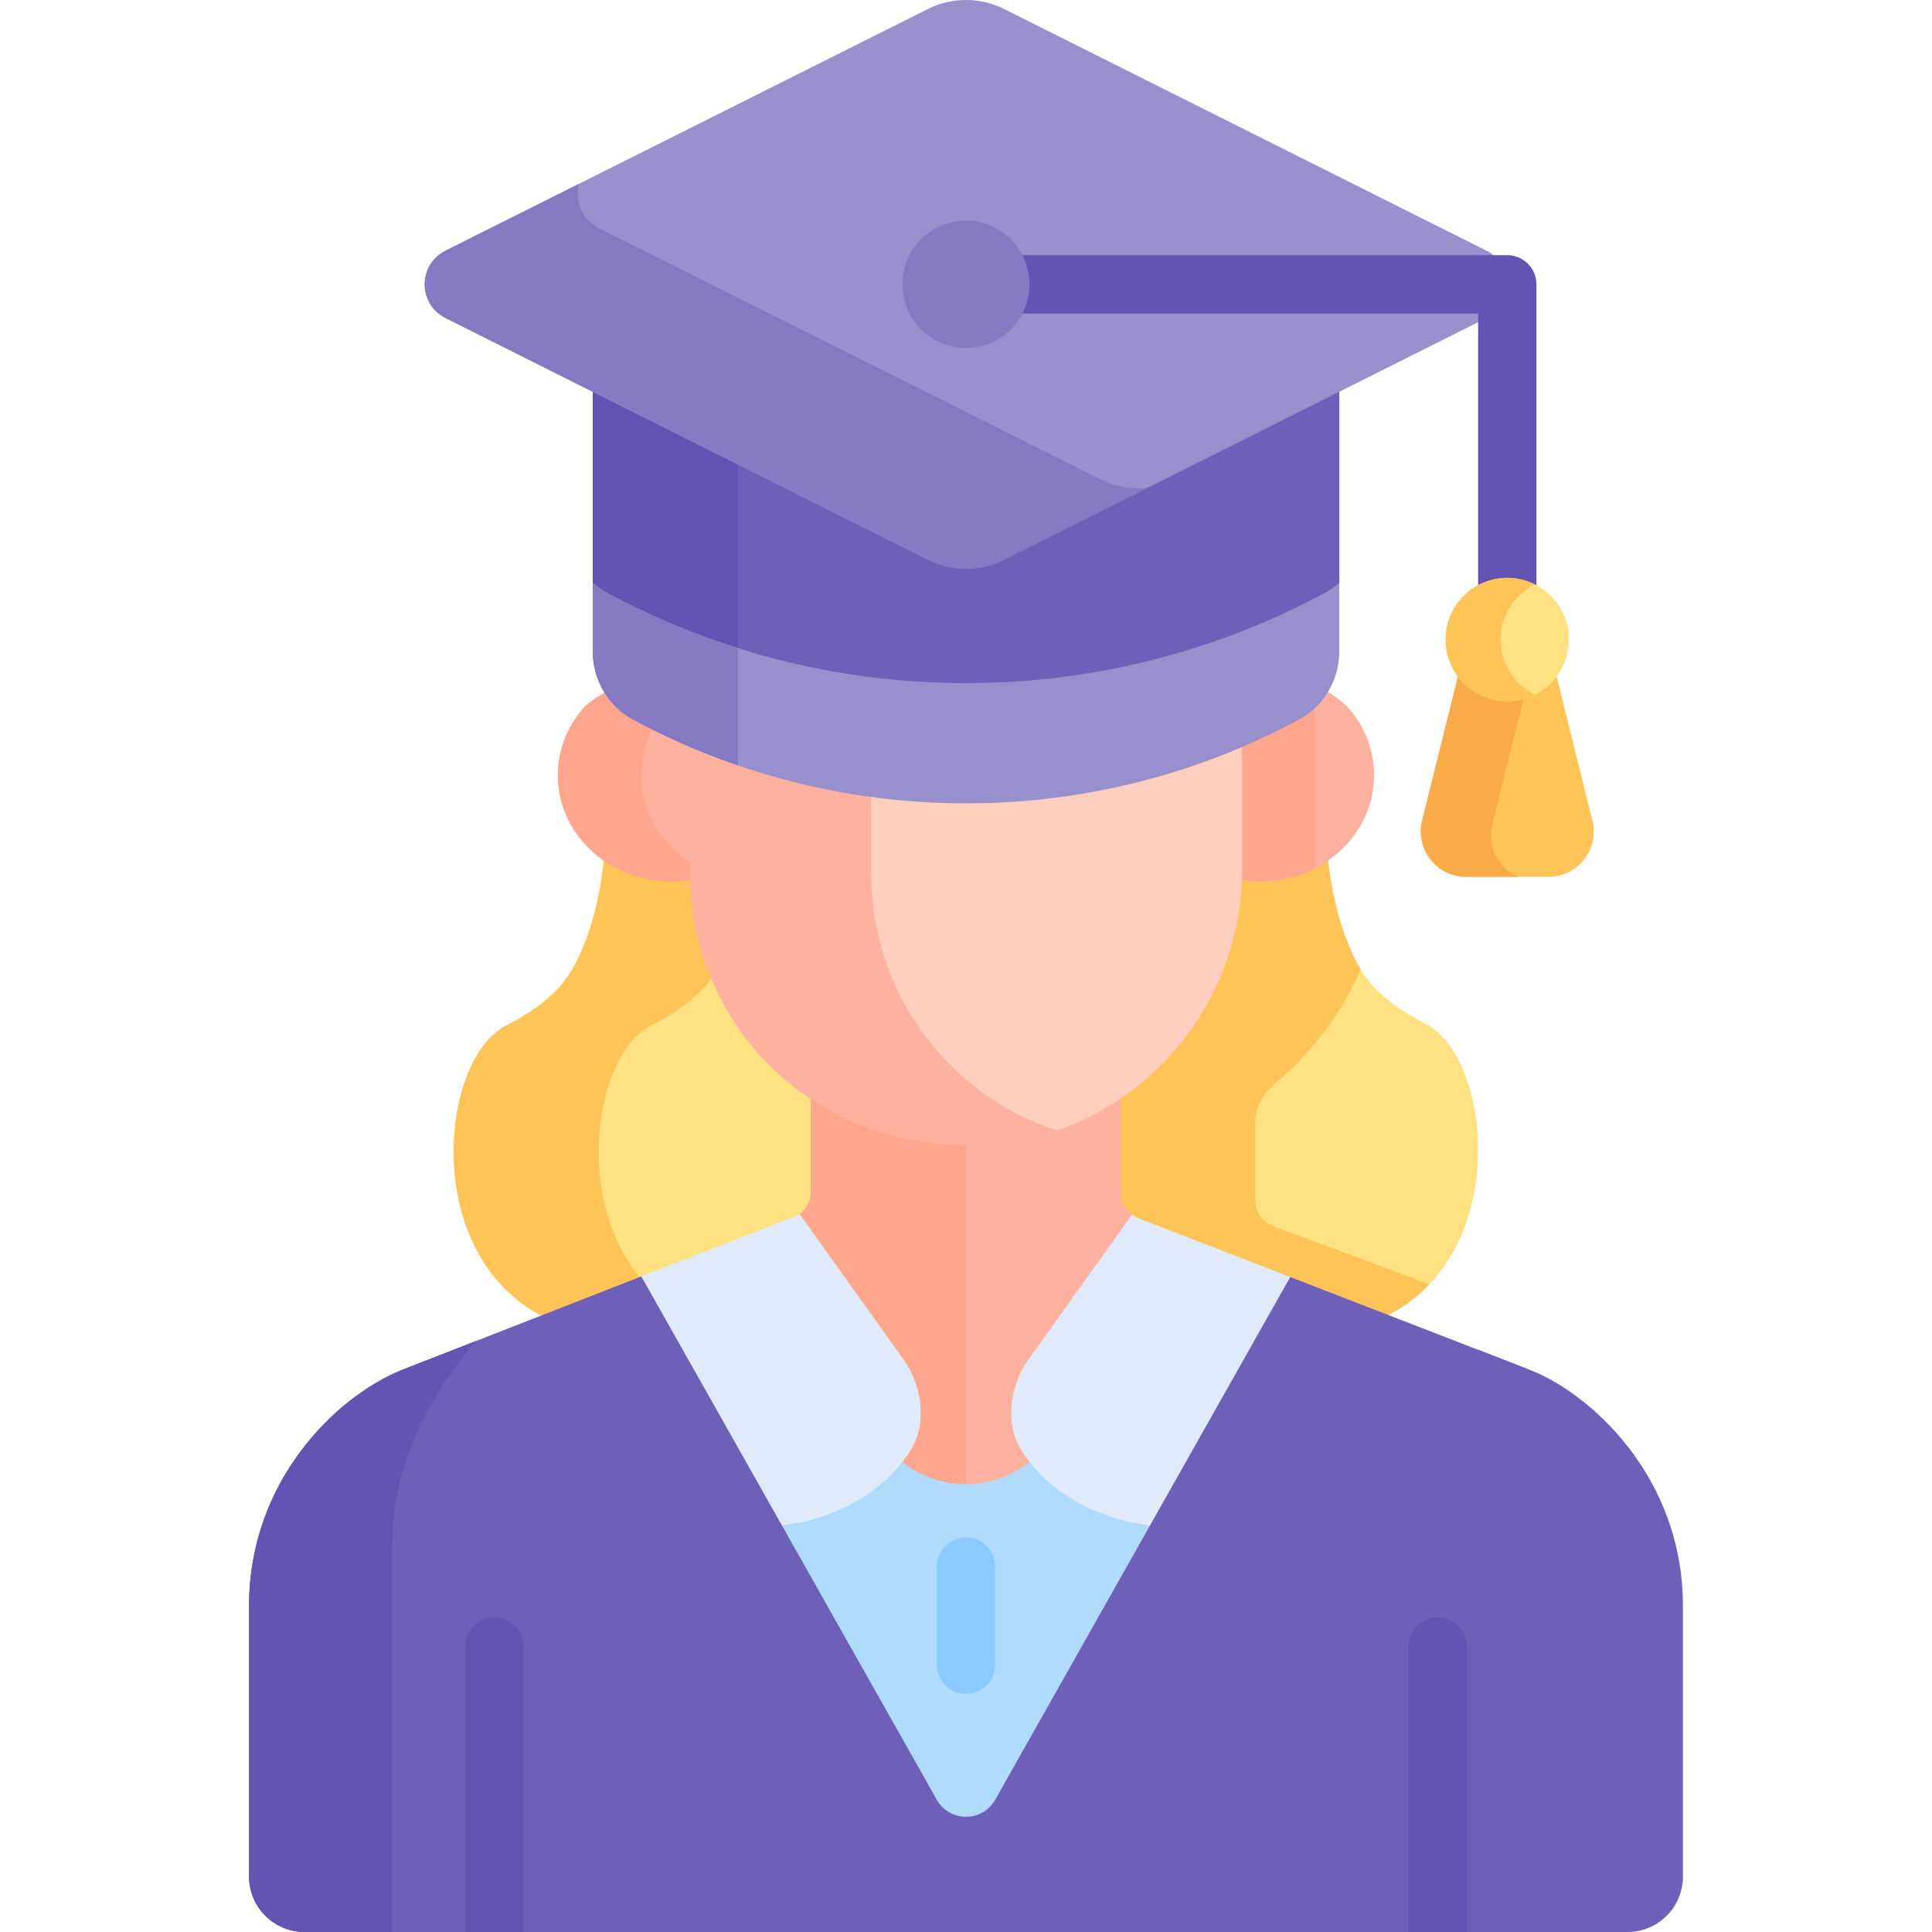 <svg id="Capa_1" enable-background="new 0 0 512 512" height="512" viewBox="0 0 512 512" width="512" xmlns="http://www.w3.org/2000/svg"><g><path d="m145.742 349.783 67.987-25.748c.001-.001.002-.001.003-.002 2.17-1.471 3.166-3.555 3.166-6.017 0-12.436 0-16.122 0-26.782-19.591-13-33.42-36.863-33.981-60.103-8.499 1.335-16.526-.753-22.755-5.034-.717 11.077-4.576 26.932-11.435 34.951-3.784 4.424-8.901 7.817-14.674 10.794-17.711 9.131-22.861 62.189 11.689 77.941z" fill="#ffe181"/><path d="m172.477 271.841c5.772-2.976 10.89-6.37 14.674-10.794.75-.876 1.457-1.861 2.135-2.909-3.869-8.634-6.149-17.868-6.37-27.008-8.499 1.335-16.526-.753-22.755-5.034-.717 11.077-4.576 26.932-11.435 34.951-3.784 4.424-8.901 7.817-14.674 10.794-17.71 9.131-22.86 62.19 11.689 77.941l25.259-9.565c-19.508-21.401-13.523-60.642 1.477-68.376z" fill="#fec458"/><g><g><g><path d="m377.883 271.371c-5.772-2.976-10.89-6.37-14.674-10.794-6.76-7.903-10.599-23.47-11.396-34.463-6.225 4.27-14.243 6.35-22.731 5.016-.804 23.906-15.394 47.225-34.045 59.958l.021 26.973c.009 3.072 1.902 5.814 4.752 6.916 2.838 1.099 37.718 13.809 65.762 24.67l.49-.272c34.696-15.681 29.554-68.861 11.821-78.004z" fill="#ffe181"/></g></g></g><path d="m337.412 324.976c-2.85-1.102-4.744-3.844-4.752-6.916l-.015-20.236c-.003-4.105 1.9-7.943 5.074-10.547 9.564-7.845 17.697-18.475 22.894-30.342-5.148-8.434-8.11-21.329-8.798-30.822-6.225 4.27-14.243 6.35-22.731 5.016-.804 23.906-15.394 47.225-34.045 59.958l.021 26.973c.009 3.072 1.902 5.814 4.752 6.916 2.838 1.099 37.718 13.809 65.762 24.67l.49-.272c5.066-2.29 9.277-5.383 12.729-9.017-20.727-7.794-39.341-14.591-41.381-15.381z" fill="#fec458"/><path d="m276.869 386.557c-.744-1.115-1.449-2.227-2.126-3.317-4.385-7.056-4.004-16.078.825-22.838l24.441-38.544c-1.781-1.378-2.884-3.52-2.89-5.858l-.008-29.042c-11.55 7.888-25.447 12.506-40.361 12.456-16.213-.054-30.405-4.665-41.913-12.301v28.842c0 2.9-1.324 4.665-2.904 5.822l24.499 38.625c4.829 6.76 5.21 15.782.825 22.838-.674 1.084-1.374 2.19-2.114 3.299h.699c11.356 10.179 28.969 10.185 40.332.019h.695z" fill="#ffb1a0"/><path d="m255.971 299.398c-15.887-.198-29.812-4.771-41.134-12.285v28.842c0 2.9-1.324 4.665-2.904 5.822l24.499 38.625c4.829 6.76 5.21 15.782.825 22.838-.674 1.084-1.374 2.19-2.114 3.299h.699c5.669 5.082 12.897 7.627 20.129 7.638z" fill="#ffa68e"/><path d="m445.997 497.294v-71.757c0-30.556-19.69-51.921-36.251-60.554-3.152-1.604-4.32-1.964-18.032-7.319v.046c-12.814-4.963-32.251-12.49-49.791-19.283l-78.178 123.062c-3.403 6.029-12.086 6.03-15.49.001l-78.3-123.226-63.737 24.893c-17.194 7.076-40.217 29.341-40.217 62.38v71.757c0 8.122 6.584 14.706 14.706 14.706h350.584c8.122 0 14.706-6.584 14.706-14.706z" fill="#6e60b8"/><path d="m103.914 409.364c0-23.768 12.445-42.728 22.277-54.006l-19.971 7.8c-17.194 7.076-40.217 29.341-40.217 62.38v71.757c0 8.122 6.584 14.706 14.706 14.706h23.205c0-36.014 0-80.989 0-102.637z" fill="#6353b2"/><path d="m273.91 386.555c-10.088 9.026-25.725 9.02-35.807-.017-5.735 7.714-15.281 15.622-30.831 17.817l40.984 72.587c3.404 6.029 12.087 6.028 15.49-.001l40.968-72.588c-15.531-2.195-25.07-10.09-30.804-17.798z" fill="#b1dbfc"/><path d="m301.871 322.916c-.681-.263-1.303-.625-1.862-1.058l-27.531 38.544c-4.829 6.76-6.24 16.812-1.855 23.868 5.356 8.619 16.314 17.57 34.092 20.084l37.209-65.928c-20.267-7.848-38.001-14.716-40.053-15.51z" fill="#dfebfa"/><path d="m211.933 321.777c-.089.065-.175.136-.265.197l-41.712 16.291 37.316 66.091c17.786-2.511 28.748-11.465 34.105-20.086 4.385-7.056 2.973-17.108-1.855-23.868z" fill="#dfebfa"/><g><g><path d="m255.993 448.903c-4.267 0-7.726-3.459-7.726-7.726v-26.012c0-4.267 3.459-7.726 7.726-7.726s7.726 3.459 7.726 7.726v26.012c.001 4.267-3.459 7.726-7.726 7.726z" fill="#8bcaff"/></g></g><g fill="#6353b2"><path d="m388.703 512v-75.631c0-4.267-3.459-7.726-7.726-7.726s-7.726 3.459-7.726 7.726v75.631z"/><path d="m138.75 512v-75.631c0-4.267-3.459-7.726-7.726-7.726s-7.726 3.459-7.726 7.726v75.631z"/></g><path d="m184.935 195.918c-5.192-2.219-12.324-4.666-17.262-7.328-3.132-1.689-5.67-2.103-7.48-5.031-1.795 1.053-3.468 2.218-4.993 3.457-.003.002-.006.005-.009.007-4.567 4.936-7.346 11.374-7.346 18.426 0 17.148 16.414 30.674 35.071 27.742-.014-.579 2.018-1.157 2.018-1.738v-35.535z" fill="#ffb1a0"/><path d="m169.957 205.449c0-5.084 1.451-9.846 3.969-13.96-2.247-.936-4.403-1.902-6.252-2.899-3.132-1.689-5.67-2.103-7.48-5.031-1.795 1.053-3.468 2.218-4.994 3.457-.003.002-.006.005-.009.007-4.567 4.936-7.346 11.374-7.346 18.426 0 17.148 16.414 30.674 35.071 27.742-.014-.579 2.018-1.157 2.018-1.738v-1.66c-8.925-4.87-14.977-13.936-14.977-24.344z" fill="#ffa68e"/><path d="m356.792 187.003c-1.449-1.313-3.088-2.528-4.88-3.611-1.816 3.002-4.393 3.477-7.585 5.198-4.938 2.663-12.07 5.109-17.262 7.328v34.826c0 .819 2.025 1.631 1.998 2.444 18.666 2.944 35.092-10.585 35.092-27.739 0-7.061-2.786-13.508-7.363-18.446z" fill="#ffb1a0"/><path d="m348.442 186.575c-1.223.659-2.598 1.197-4.115 2.015-4.938 2.663-12.07 5.109-17.262 7.328v34.826c0 .819 2.025 1.631 1.998 2.444 7.03 1.109 13.742-.121 19.378-2.999v-43.614z" fill="#ffa68e"/><path d="m256 209.806c-8.789 0-17.431-.624-25.894-1.804v24.008c0 29.796 18.207 57.567 47.694 68.387 29.623-9.134 51.326-37.162 51.326-69.653v-35.856c-22.453 9.595-47.163 14.918-73.126 14.918z" fill="#ffcebe"/><g><path d="m230.857 231.452v-23.344c-16.808-2.272-32.906-6.778-47.982-13.221v36.565c0 37.58 29.376 71.933 73.876 72.083 8.174.027 16.034-1.367 23.378-3.914-30.395-10.029-49.272-38.054-49.272-68.169z" fill="#ffb1a0"/></g><g><path d="m266.093 141.112c-6.352 3.183-13.834 3.183-20.186 0l-88.826-44.505v59.929c1.126.958 2.323 1.843 3.654 2.561 28.357 15.291 60.788 23.994 95.264 23.994s66.907-8.703 95.264-23.994c1.332-.718 2.529-1.603 3.654-2.561v-59.93z" fill="#6e60b8"/><path d="m195.552 115.882-38.47-19.275v59.929c1.126.958 2.323 1.843 3.654 2.561 11.027 5.946 22.676 10.881 34.816 14.71z" fill="#6353b2"/><path d="m351.264 157.037c-28.357 15.291-60.787 23.993-95.264 23.993s-66.907-8.702-95.264-23.994c-1.332-.718-2.529-1.603-3.655-2.561v18.12c0 7.492 3.997 14.499 10.592 18.055 26.293 14.177 56.36 22.246 88.327 22.246s62.034-8.069 88.327-22.246c6.595-3.556 10.592-10.563 10.592-18.055v-18.12c-1.126.959-2.323 1.844-3.655 2.562z" fill="#9790cc"/><path d="m195.552 171.747c-12.139-3.829-23.789-8.764-34.816-14.71-1.331-.718-2.529-1.603-3.654-2.561v18.12c0 7.492 3.997 14.499 10.592 18.055 8.883 4.79 18.206 8.863 27.879 12.183v-31.087z" fill="#8479c2"/><path d="m393.944 66.445-127.851-64.058c-6.352-3.183-13.834-3.183-20.186 0l-127.851 64.058c-7.335 3.675-7.335 14.144 0 17.819l127.851 64.058c6.352 3.183 13.834 3.183 20.186 0l127.851-64.058c7.335-3.675 7.335-14.143 0-17.819z" fill="#9790cc"/><path d="m291.444 126.963-132.66-66.467c-4.681-2.346-6.471-7.356-5.394-11.754l-35.334 17.704c-7.335 3.675-7.335 14.144 0 17.819l127.851 64.058c6.352 3.183 13.834 3.183 20.186 0l37.889-18.984c-4.265.378-8.61-.407-12.538-2.376z" fill="#8479c2"/><g><path d="m399.445 172.557c-4.267 0-7.726-3.459-7.726-7.726v-81.75h-122.491c-4.267 0-7.726-3.459-7.726-7.726s3.459-7.726 7.726-7.726h130.217c4.267 0 7.726 3.459 7.726 7.726v89.475c.001 4.267-3.459 7.727-7.726 7.727z" fill="#6353b2"/></g><g><g><path d="m421.968 217.311-9.856-39.663c-2.996 3.71-7.526 6.131-12.666 6.131s-9.67-2.421-12.666-6.13l-9.856 39.663c-1.996 7.612 3.747 15.053 11.615 15.053h21.814c7.868-.001 13.61-7.442 11.615-15.054z" fill="#fec458"/></g></g><g><path d="m395.501 218.342 8.78-35.332c-1.527.485-3.144.77-4.836.77-5.14 0-9.67-2.421-12.666-6.13l-9.856 39.663c-1.995 7.612 3.747 15.053 11.615 15.053h13.741c-5.183-2.288-8.332-8.096-6.778-14.024z" fill="#f9ab49"/></g><circle cx="256" cy="75.355" fill="#8479c2" r="16.841"/><circle cx="399.445" cy="169.493" fill="#ffe181" r="16.347"/><path d="m397.693 169.492c0-6.402 3.689-11.929 9.049-14.612-2.199-1.1-4.671-1.735-7.297-1.735-9.028 0-16.347 7.318-16.347 16.346s7.319 16.346 16.347 16.346c2.626 0 5.098-.634 7.297-1.734-5.36-2.681-9.049-8.209-9.049-14.611z" fill="#fec458"/></g></g></svg>